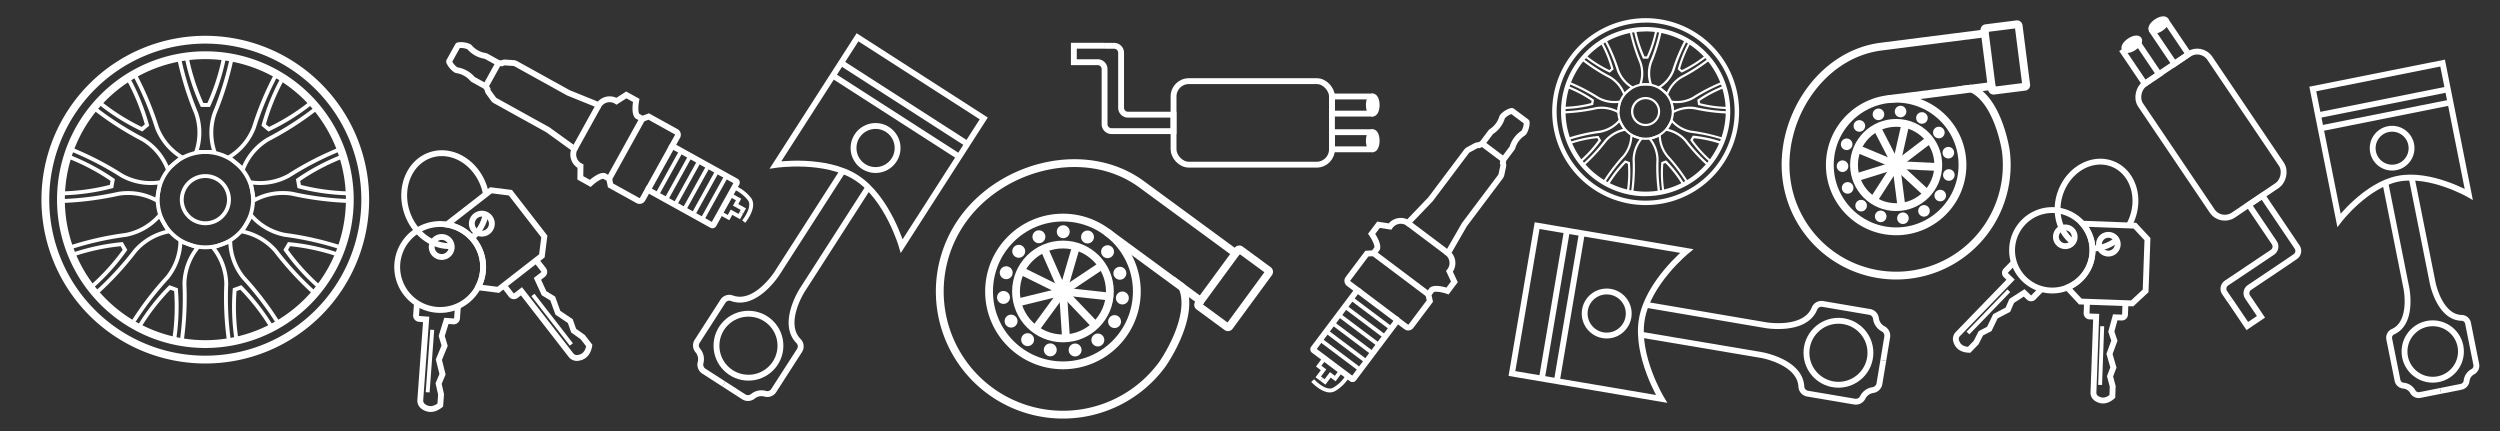 <svg id="Ebene_1" data-name="Ebene 1" xmlns="http://www.w3.org/2000/svg" viewBox="0 0 1280 220.77">
  <rect x="0" y="0" width="1280" height="220.77" fill="#333333" stroke="none"/>
  <defs>
    <style>
      .cls-1, .cls-2, .cls-4 {
        fill: none;
      }

      .cls-1, .cls-2, .cls-4, .cls-5 {
        stroke: #fff;
        stroke-miterlimit: 10;
      }

      .cls-1, .cls-5 {
        stroke-width: 3px;
      }

      .cls-2 {
        stroke-width: 4px;
      }

      .cls-3, .cls-5 {
        fill: #fff;
      }

      .cls-4 {
        stroke-width: 2px;
      }
    </style>
  </defs>
  <g>
    <circle class="cls-1" cx="448.29" cy="75.78" r="11.28"/>
    <g>
      <path class="cls-1" d="M397.05,84.44l42-65.35,64.63,41.55-42,65.35s-7.17-24.66-23.19-35S397.05,84.44,397.05,84.44Z"/>
      <line class="cls-1" x1="426.46" y1="38.7" x2="491.09" y2="80.25"/>
      <line class="cls-1" x1="430.66" y1="32.16" x2="495.29" y2="73.71"/>
    </g>
    <circle class="cls-1" cx="383.21" cy="177" r="16.38"/>
    <g>
      <path class="cls-1" d="M370.6,196.61,360.33,190a4,4,0,0,1-1.62-4.39,6.88,6.88,0,0,0-1.48-6.24,3.91,3.91,0,0,1-.31-4.58l13.22-20.55a3.85,3.85,0,0,1,4.56-1.56c12.05,4.44,23-12.55,23-12.55l33.61-52.29"/>
      <path class="cls-1" d="M370.6,196.61l10.28,6.61a4,4,0,0,0,4.66-.36,6.91,6.91,0,0,1,6.3-1.24,3.9,3.9,0,0,0,4.29-1.62l13.22-20.55a3.87,3.87,0,0,0-.48-4.8c-9.05-9.12,1.88-26.12,1.88-26.12l33.61-52.28"/>
    </g>
  </g>
  <g>
    <circle class="cls-1" cx="1224.76" cy="75.87" r="9.95"/>
    <g>
      <path class="cls-1" d="M1197.57,112.78l-13.42-67.22,66.47-13.27L1264,99.5s-19.67-11.24-36.14-8S1197.57,112.78,1197.57,112.78Z"/>
      <line class="cls-1" x1="1188.18" y1="65.73" x2="1254.65" y2="52.45"/>
      <line class="cls-1" x1="1186.83" y1="59.01" x2="1253.3" y2="45.73"/>
    </g>
    <circle class="cls-1" cx="1245.56" cy="179.97" r="14.45"/>
    <g>
      <path class="cls-1" d="M1249.58,200.14,1239,202.25a3.48,3.48,0,0,1-3.71-1.8,6.11,6.11,0,0,0-4.77-3,3.43,3.43,0,0,1-3-2.71l-4.23-21.14a3.4,3.4,0,0,1,1.94-3.78c10.37-4.58,6.88-22.06,6.88-22.06l-10.74-53.77"/>
      <path class="cls-1" d="M1249.58,200.14l10.57-2.11a3.51,3.51,0,0,0,2.75-3.09,6.07,6.07,0,0,1,3.23-4.65,3.46,3.46,0,0,0,1.73-3.65l-4.23-21.15a3.38,3.38,0,0,0-3.24-2.74c-11.33-.25-14.83-17.73-14.83-17.73l-10.74-53.77"/>
    </g>
  </g>
  <g>
    <circle class="cls-1" cx="822.63" cy="160.52" r="11.28"/>
    <g>
      <path class="cls-1" d="M850.72,204.24l-76.61-13L787,115.52l76.6,13s-19.86,16.28-23,35.06S850.72,204.24,850.72,204.24Z"/>
      <line class="cls-1" x1="797.09" y1="195.16" x2="809.93" y2="119.41"/>
      <line class="cls-1" x1="789.43" y1="193.86" x2="802.27" y2="118.11"/>
    </g>
    <circle class="cls-1" cx="941.28" cy="180.62" r="16.38"/>
    <g>
      <path class="cls-1" d="M964.26,184.52l-2,12a4,4,0,0,1-3.41,3.21,6.92,6.92,0,0,0-5.16,3.82,3.91,3.91,0,0,1-4.08,2.08l-24.1-4.08a3.87,3.87,0,0,1-3.22-3.59c-.65-12.83-20.57-16.21-20.57-16.21L840.4,171.41"/>
      <path class="cls-1" d="M964.26,184.52l2-12.05a4,4,0,0,0-2.16-4.15,6.91,6.91,0,0,1-3.62-5.3,3.89,3.89,0,0,0-3.17-3.31l-24.09-4.09A3.86,3.86,0,0,0,929,158c-4.84,11.9-24.77,8.52-24.77,8.52L843,156.09"/>
    </g>
  </g>
  <g>
    <circle class="cls-2" cx="544.23" cy="149.23" r="24.03"/>
    <circle class="cls-2" cx="544.23" cy="149.23" r="37.83"/>
    <path class="cls-2" d="M632.63,129.66,584.5,94.35c-28.09-20.6-70.74-10.2-91.12,17.58a63.07,63.07,0,0,0,101.71,74.61s16.66-23.51,10.42-39.27l9.23,6.77Z"/>
    <line class="cls-2" x1="605.51" y1="147.27" x2="566.61" y2="118.73"/>
    <path class="cls-2" d="M614.74,154l-1.11,1.52a.93.93,0,0,0,.2,1.31l14.34,10.52a.93.93,0,0,0,1.31-.2l20.12-27.43a.94.94,0,0,0-.2-1.32l-14.34-10.52a.94.94,0,0,0-1.31.21l-1.12,1.53"/>
    <line class="cls-2" x1="544.23" y1="149.23" x2="530.02" y2="168.61"/>
    <line class="cls-2" x1="544.23" y1="149.23" x2="545.8" y2="173.21"/>
    <line class="cls-2" x1="544.23" y1="149.23" x2="560.84" y2="166.59"/>
    <line class="cls-2" x1="544.23" y1="149.23" x2="568.12" y2="151.85"/>
    <line class="cls-2" x1="544.23" y1="149.23" x2="564.22" y2="135.89"/>
    <line class="cls-2" x1="544.23" y1="149.23" x2="550.96" y2="126.17"/>
    <line class="cls-2" x1="544.23" y1="149.23" x2="534.56" y2="127.24"/>
    <line class="cls-2" x1="544.23" y1="149.23" x2="522.69" y2="138.6"/>
    <line class="cls-2" x1="544.23" y1="149.23" x2="520.9" y2="154.94"/>
    <circle class="cls-3" cx="526.14" cy="173.9" r="3.31"/>
    <circle class="cls-3" cx="537.74" cy="179.13" r="3.31"/>
    <circle class="cls-3" cx="550.46" cy="179.19" r="3.31"/>
    <circle class="cls-3" cx="562.1" cy="174.07" r="3.31"/>
    <circle class="cls-3" cx="570.66" cy="164.65" r="3.31"/>
    <circle class="cls-3" cx="574.65" cy="152.57" r="3.31"/>
    <circle class="cls-3" cx="573.38" cy="139.91" r="3.31"/>
    <circle class="cls-3" cx="567.07" cy="128.87" r="3.31"/>
    <circle class="cls-3" cx="556.81" cy="121.34" r="3.31"/>
    <circle class="cls-3" cx="544.38" cy="118.64" r="3.31"/>
    <circle class="cls-3" cx="531.92" cy="121.22" r="3.31"/>
    <circle class="cls-3" cx="521.59" cy="128.66" r="3.31"/>
    <circle class="cls-3" cx="515.18" cy="139.64" r="3.31"/>
    <circle class="cls-3" cx="513.79" cy="152.29" r="3.31"/>
    <circle class="cls-3" cx="517.67" cy="164.41" r="3.31"/>
  </g>
  <g>
    <circle class="cls-2" cx="970.83" cy="84.48" r="21.57"/>
    <circle class="cls-2" cx="970.83" cy="84.48" r="33.96"/>
    <path class="cls-2" d="M1016.26,17.09,963.1,23.87c-31,3.95-52.35,37.1-48.44,67.77A56.62,56.62,0,0,0,1027,77.33s-3.69-25.61-17.5-32l10.2-1.3Z"/>
    <line class="cls-2" x1="1009.49" y1="45.32" x2="966.53" y2="50.8"/>
    <path class="cls-2" d="M1019.69,44l.21,1.68a.84.84,0,0,0,.94.73l15.84-2a.84.84,0,0,0,.73-.94l-3.86-30.3a.84.84,0,0,0-.94-.73l-15.84,2a.84.84,0,0,0-.73.94l.22,1.69"/>
    <line class="cls-2" x1="970.83" y1="84.48" x2="973.55" y2="105.88"/>
    <line class="cls-2" x1="970.83" y1="84.48" x2="986.67" y2="99.12"/>
    <line class="cls-2" x1="970.83" y1="84.48" x2="992.37" y2="85.51"/>
    <line class="cls-2" x1="970.83" y1="84.48" x2="987.99" y2="71.42"/>
    <line class="cls-2" x1="970.83" y1="84.48" x2="975.58" y2="63.44"/>
    <line class="cls-2" x1="970.83" y1="84.48" x2="960.95" y2="65.31"/>
    <line class="cls-2" x1="970.83" y1="84.48" x2="950.93" y2="76.15"/>
    <line class="cls-2" x1="970.83" y1="84.48" x2="950.23" y2="90.88"/>
    <line class="cls-2" x1="970.83" y1="84.48" x2="959.16" y2="102.62"/>
    <circle class="cls-3" cx="974.3" cy="111.73" r="2.97"/>
    <circle class="cls-3" cx="985.08" cy="107.96" r="2.97"/>
    <circle class="cls-3" cx="993.4" cy="100.13" r="2.97"/>
    <circle class="cls-3" cx="997.81" cy="89.6" r="2.97"/>
    <circle class="cls-3" cx="997.56" cy="78.18" r="2.97"/>
    <circle class="cls-3" cx="992.69" cy="67.85" r="2.97"/>
    <circle class="cls-3" cx="984.03" cy="60.4" r="2.97"/>
    <circle class="cls-3" cx="973.09" cy="57.11" r="2.97"/>
    <circle class="cls-3" cx="961.77" cy="58.55" r="2.97"/>
    <circle class="cls-3" cx="952" cy="64.48" r="2.97"/>
    <circle class="cls-3" cx="945.49" cy="73.87" r="2.97"/>
    <circle class="cls-3" cx="943.37" cy="85.09" r="2.97"/>
    <circle class="cls-3" cx="945.99" cy="96.2" r="2.97"/>
    <circle class="cls-3" cx="952.9" cy="105.29" r="2.97"/>
    <circle class="cls-3" cx="962.92" cy="110.78" r="2.97"/>
  </g>
  <g>
    <path class="cls-1" d="M230,31.3a.51.51,0,0,0,0,.45,10,10,0,0,0,3.38,4,1.63,1.63,0,0,0,.49.2,13.25,13.25,0,0,1,8,4.41,1.34,1.34,0,0,0,.39.32l6.34,3.52,1,1.42a3.46,3.46,0,0,0,.58,1.71l2.47,3.39a2.91,2.91,0,0,0,1,.85l26.84,14.87,13.65,9.85a6.64,6.64,0,0,0,3.07,8.78l-.08,6,5.09,2.82s4.46-4.18,7.05-3.82l2.63,1.46.69,3.39,14.05,7.78A1.77,1.77,0,0,0,329,102l2.69-4.85,32.71,18.12a.7.7,0,0,0,1-.28l.66-1.18,5.22-9.43L376.51,95l.65-1.18a.71.71,0,0,0-.27-1L344.18,74.7l2.69-4.85a1.78,1.78,0,0,0-.69-2.41l-14.05-7.78-3.25,1.2-2.63-1.45c-1.68-2-.5-8-.5-8l-5.09-2.82-5,3.24a6.64,6.64,0,0,0-9.07,2L291,47.52,264.15,32.65a3,3,0,0,0-1.23-.37L258.73,32a3,3,0,0,0-1.75.41l-1.75-.11-6.34-3.52a1.66,1.66,0,0,0-.49-.16,13.24,13.24,0,0,1-8-4.43,1.66,1.66,0,0,0-.43-.32,10,10,0,0,0-5.22-.71.51.51,0,0,0-.38.25Z"/>
    <line class="cls-1" x1="294.13" y1="76.34" x2="306.58" y2="53.87"/>
    <line class="cls-1" x1="331.73" y1="97.17" x2="344.18" y2="74.7"/>
    <line class="cls-1" x1="248.6" y1="44.25" x2="255.23" y2="32.29"/>
    <line class="cls-1" x1="311.89" y1="91.54" x2="328.88" y2="60.86"/>
    <path class="cls-4" d="M380.78,113.45s6-7.29,3-11.46A19.51,19.51,0,0,0,376,96"/>
    <polyline class="cls-4" points="379.55 108.98 380.6 107.09 376.63 104.89 378.15 102.15 373.85 99.77"/>
    <polyline class="cls-4" points="379.55 108.98 378.51 110.87 374.54 108.67 373.02 111.41 368.72 109.03"/>
    <line class="cls-4" x1="354.91" y1="109.88" x2="367.35" y2="87.41"/>
    <line class="cls-4" x1="350.45" y1="107.02" x2="362.89" y2="84.56"/>
    <line class="cls-4" x1="345.77" y1="104.56" x2="358.21" y2="82.09"/>
    <line class="cls-4" x1="341.09" y1="102.1" x2="353.53" y2="79.63"/>
    <line class="cls-4" x1="336.63" y1="99.24" x2="349.07" y2="76.77"/>
    <line class="cls-4" x1="359.48" y1="112.54" x2="371.92" y2="90.07"/>
  </g>
  <g>
    <path class="cls-1" d="M774.27,56.89a.52.52,0,0,0-.45-.07,9.93,9.93,0,0,0-4.47,2.78,1.64,1.64,0,0,0-.27.46,13.22,13.22,0,0,1-5.47,7.3,1.54,1.54,0,0,0-.37.35l-4.36,5.79-1.56.83a3.47,3.47,0,0,0-1.77.33l-3.69,2a2.93,2.93,0,0,0-1,.84L732.44,102l-11.63,12.15a6.66,6.66,0,0,0-9.13,1.83l-5.89-.91-3.5,4.65s3.53,5,2.81,7.52l-1.8,2.4-3.46.22-9.65,12.84a1.78,1.78,0,0,0,.35,2.48l4.44,3.33-22.47,29.89a.72.72,0,0,0,.14,1l1.09.81,8.61,6.48,8.62,6.47,1.08.82a.71.71,0,0,0,1-.14L715.51,164l4.44,3.34a1.77,1.77,0,0,0,2.48-.35l9.65-12.84-.75-3.38,1.81-2.4c2.21-1.39,8,.61,8,.61l3.5-4.66-2.51-5.4a6.65,6.65,0,0,0-.78-9.28L749.78,115l18.44-24.53a3,3,0,0,0,.53-1.18l.87-4.1a3,3,0,0,0-.17-1.79l.36-1.72,4.35-5.8a1.28,1.28,0,0,0,.23-.45,13.28,13.28,0,0,1,5.49-7.29,1.71,1.71,0,0,0,.38-.38,10,10,0,0,0,1.42-5.07.49.49,0,0,0-.19-.41Z"/>
    <line class="cls-1" x1="720.81" y1="114.16" x2="741.34" y2="129.59"/>
    <line class="cls-1" x1="694.98" y1="148.52" x2="715.51" y2="163.95"/>
    <line class="cls-1" x1="758.88" y1="73.5" x2="769.81" y2="81.72"/>
    <line class="cls-1" x1="703.3" y1="129.65" x2="731.33" y2="150.72"/>
    <path class="cls-4" d="M672.08,194.85s6.38,7,10.93,4.55a19.43,19.43,0,0,0,7-6.92"/>
    <polyline class="cls-4" points="676.67 194.25 678.4 195.55 681.13 191.92 683.63 193.81 686.58 189.88"/>
    <polyline class="cls-4" points="676.67 194.25 674.95 192.96 677.67 189.33 675.17 187.45 678.12 183.52"/>
    <line class="cls-4" x1="679.19" y1="169.72" x2="699.72" y2="185.15"/>
    <line class="cls-4" x1="682.63" y1="165.7" x2="703.17" y2="181.13"/>
    <line class="cls-4" x1="685.72" y1="161.4" x2="706.25" y2="176.83"/>
    <line class="cls-4" x1="688.81" y1="157.11" x2="709.34" y2="172.54"/>
    <line class="cls-4" x1="692.25" y1="153.09" x2="712.79" y2="168.52"/>
    <line class="cls-4" x1="675.92" y1="173.88" x2="696.45" y2="189.31"/>
  </g>
  <g>
    <path class="cls-1" d="M248.8,99.41a27.12,27.12,0,0,0-1-3.93c-4.32-12.6-16.62-19.79-27.49-16.07s-16.18,17-11.86,29.55c3.7,10.8,13.27,17.63,22.77,17"/>
    <path class="cls-1" d="M241.41,122a21.35,21.35,0,0,0,7.28-12.21"/>
    <path class="cls-1" d="M227,114.76a22,22,0,1,0,20.31,23.5A22,22,0,0,0,227,114.76Zm-1.22,16.8a5.12,5.12,0,1,1,5.48-4.73A5.12,5.12,0,0,1,225.73,131.56Z"/>
    <path class="cls-1" d="M258,146.2l3.74,4.82a1.74,1.74,0,0,0,2.43.31l2.82-2.19,25.35,32.67a3.76,3.76,0,0,0,3.37,1.46q5-.57,6-6.35l-3.37-4.34-4.64-3.29L292,164.42l-6.38-4.31L283,152.85l-4.45-2.73-3.38-7.35,2.82-2.19a1.73,1.73,0,0,0,.31-2.43l-3.75-4.83"/>
    <line class="cls-4" x1="272.85" y1="151.01" x2="292.53" y2="176.37"/>
    <path class="cls-1" d="M261.32,98.67l-9.95-1.25L229,114.8l0,.2a22,22,0,0,1,15.89,31.8l.26.33,9.94,1.26L277.44,131l1.25-9.94Zm-11.48,19.89a5.12,5.12,0,1,1,.91-7.18A5.11,5.11,0,0,1,249.84,118.56Z"/>
    <path class="cls-1" d="M213.47,155.33l-.44,6.1a1.73,1.73,0,0,0,1.6,1.85l3.56.26-3,41.25a3.77,3.77,0,0,0,1.53,3.33q4.11,2.92,8.7-.72l.4-5.48-1.25-5.55,2-4.74-1.86-7.48,2.93-7.13-1.48-5,2.4-7.73,3.56.26A1.73,1.73,0,0,0,234,163l.44-6.09"/>
    <line class="cls-4" x1="221.3" y1="168.85" x2="218.96" y2="200.86"/>
  </g>
  <g>
    <path class="cls-1" d="M1090,115.43a26,26,0,0,0,1.62-3.45c4.47-11.66-.06-24.23-10.12-28.09s-21.83,2.48-26.3,14.14c-3.83,10-1,20.67,6.16,25.94"/>
    <path class="cls-1" d="M1071.14,127.25a20,20,0,0,0,12.58-4.41"/>
    <path class="cls-1" d="M1065.09,113.35a20.59,20.59,0,1,0,.49,29.11A20.58,20.58,0,0,0,1065.09,113.35Zm-11,11.35a4.8,4.8,0,1,1,6.79-.12A4.81,4.81,0,0,1,1054.11,124.7Z"/>
    <path class="cls-1" d="M1068.54,154.62l-.21,5.73a1.62,1.62,0,0,0,1.56,1.68l3.35.12-1.39,38.75a3.49,3.49,0,0,0,1.54,3.07q4,2.61,8.13-1l.19-5.15-1.37-5.15,1.72-4.52-2-6.94,2.5-6.78-1.56-4.63,2-7.33,3.34.12a1.62,1.62,0,0,0,1.68-1.56l.21-5.73"/>
    <line class="cls-4" x1="1076.34" y1="167.02" x2="1075.25" y2="197.09"/>
    <path class="cls-1" d="M1099.49,122.42l-6.4-6.88-26.56-1-.14.13a20.6,20.6,0,0,1-7.68,32.43l0,.4,6.41,6.88,26.56.95,6.88-6.4Zm-20.21,7.42a4.8,4.8,0,1,1,5-4.63A4.81,4.81,0,0,1,1079.28,129.84Z"/>
    <path class="cls-1" d="M1031,134.44l-4,4.12a1.62,1.62,0,0,0,0,2.29l2.41,2.33-27,27.87a3.55,3.55,0,0,0-.91,3.32c.8,3,3,4.62,6.7,4.72l3.58-3.71,2.43-4.74,4.3-2.22,3.15-6.5,6.39-3.36,1.94-4.49,6.38-4.12,2.41,2.33a1.62,1.62,0,0,0,2.29,0l4-4.12"/>
    <line class="cls-4" x1="1028.51" y1="148.87" x2="1007.59" y2="170.5"/>
  </g>
  <g>
    <path class="cls-2" d="M105.15,20.33A81.89,81.89,0,1,0,187,102.22,81.89,81.89,0,0,0,105.15,20.33Zm0,155.84a73.95,73.95,0,1,1,73.95-73.95A74,74,0,0,1,105.15,176.17Z"/>
    <path class="cls-4" d="M105.15,77.82a24.4,24.4,0,1,0,24.4,24.4A24.41,24.41,0,0,0,105.15,77.82Zm0,36.48a12.08,12.08,0,1,1,12.08-12.08A12.08,12.08,0,0,1,105.15,114.3Z"/>
    <path class="cls-4" d="M109.86,77.82a30.55,30.55,0,0,1,0-19.81,160.22,160.22,0,0,0,8.8-28.36h-4a110.85,110.85,0,0,1-7.82,24.09h-3.36a110.85,110.85,0,0,1-7.82-24.09h-4A160.22,160.22,0,0,0,100.44,58a30.55,30.55,0,0,1,0,19.81Z"/>
    <path class="cls-4" d="M93.07,80.5A30.56,30.56,0,0,1,80.34,65.32,160.44,160.44,0,0,0,68.85,38l-3.07,2.57A110.64,110.64,0,0,1,75.27,64L72.7,66.16A111.08,111.08,0,0,1,51.22,52.74l-3.06,2.58a160,160,0,0,0,25,16.06A30.57,30.57,0,0,1,85.86,86.56Z"/>
    <path class="cls-4" d="M81.94,93.35a30.62,30.62,0,0,1-19.52-3.44A159.74,159.74,0,0,0,36,76.32l-.7,3.94A111.07,111.07,0,0,1,57.7,92.15l-.59,3.31A111.2,111.2,0,0,1,32,99l-.69,3.94a159.77,159.77,0,0,0,29.45-3.74,30.56,30.56,0,0,1,19.51,3.44Z"/>
    <path class="cls-4" d="M81.67,110.34a30.55,30.55,0,0,1-17.17,9.91,160.5,160.5,0,0,0-28.95,6.56l2,3.47A111,111,0,0,1,62.32,125L64,127.92a110.53,110.53,0,0,1-16.94,18.82l2,3.47a160,160,0,0,0,20.15-21.8,30.57,30.57,0,0,1,17.16-9.91Z"/>
    <path class="cls-4" d="M92.38,123.54a30.54,30.54,0,0,1-6.78,18.62,159.33,159.33,0,0,0-18,23.64l3.76,1.37a110.68,110.68,0,0,1,15.59-20l3.16,1.15a111.06,111.06,0,0,1-.89,25.31L93,175a159.54,159.54,0,0,0,1.43-29.66,30.6,30.6,0,0,1,6.78-18.62Z"/>
    <path class="cls-4" d="M109.07,126.76a30.6,30.6,0,0,1,6.78,18.62A159.54,159.54,0,0,0,117.28,175l3.76-1.37a111.06,111.06,0,0,1-.89-25.31l3.16-1.15a110.68,110.68,0,0,1,15.59,20l3.76-1.37a159.33,159.33,0,0,0-18-23.64,30.54,30.54,0,0,1-6.78-18.62Z"/>
    <path class="cls-4" d="M123.93,118.5a30.57,30.57,0,0,1,17.16,9.91,160,160,0,0,0,20.15,21.8l2-3.47a111,111,0,0,1-16.95-18.82L148,125a111,111,0,0,1,24.77,5.27l2-3.47a160.5,160.5,0,0,0-28.95-6.56,30.52,30.52,0,0,1-17.16-9.91Z"/>
    <path class="cls-4" d="M130,102.62a30.56,30.56,0,0,1,19.51-3.44A159.77,159.77,0,0,0,179,102.92L178.27,99a111.2,111.2,0,0,1-25.08-3.52l-.58-3.31A110.73,110.73,0,0,1,175,80.26l-.7-3.94a159.74,159.74,0,0,0-26.39,13.59,30.61,30.61,0,0,1-19.52,3.44Z"/>
    <path class="cls-4" d="M124.44,86.56a30.57,30.57,0,0,1,12.74-15.18,160,160,0,0,0,25-16.06l-3.06-2.58A111.08,111.08,0,0,1,137.6,66.16L135,64a110.64,110.64,0,0,1,9.49-23.48L141.45,38A160.44,160.44,0,0,0,130,65.32,30.56,30.56,0,0,1,117.23,80.5Z"/>
  </g>
  <g>
    <path class="cls-3" d="M842.57,105a47.85,47.85,0,1,1,47.85-47.85A47.9,47.9,0,0,1,842.57,105Zm0-93.41a45.57,45.57,0,1,0,45.57,45.56A45.61,45.61,0,0,0,842.57,11.55Zm0,88.88a43.32,43.32,0,1,1,43.32-43.32A43.37,43.37,0,0,1,842.57,100.43Zm0-84.35a41,41,0,1,0,41,41A41.08,41.08,0,0,0,842.57,16.08Z"/>
    <path class="cls-3" d="M842.57,71.6a14.49,14.49,0,1,1,14.49-14.49A14.51,14.51,0,0,1,842.57,71.6Zm0-27.83a13.35,13.35,0,1,0,13.35,13.34A13.35,13.35,0,0,0,842.57,43.77Zm0,20.8A7.46,7.46,0,1,1,850,57.11,7.47,7.47,0,0,1,842.57,64.57Zm0-13.77a6.32,6.32,0,1,0,6.32,6.31A6.32,6.32,0,0,0,842.57,50.8Z"/>
    <path class="cls-3" d="M846,43.77h-6.92l.23-.74a16.76,16.76,0,0,0,0-11,89.79,89.79,0,0,1-5-16.25l-.14-.68h3.45l.09.46A63,63,0,0,0,842,28.89h1.18a62.41,62.41,0,0,0,4.27-13.28l.09-.46H851l-.13.68a91.44,91.44,0,0,1-5.05,16.28,16.73,16.73,0,0,0,0,10.92Zm-5.38-1.14h3.84a17.9,17.9,0,0,1,.23-10.93,91.72,91.72,0,0,0,4.86-15.41h-1.12a65.17,65.17,0,0,1-4.41,13.41l-.15.33h-2.66l-.15-.33a64.34,64.34,0,0,1-4.4-13.41h-1.13a91.79,91.79,0,0,0,4.85,15.39A17.89,17.89,0,0,1,840.65,42.63Z"/>
    <path class="cls-3" d="M831.34,49.12l-.3-.72A16.74,16.74,0,0,0,824,40a90.48,90.48,0,0,1-14.3-9.21l-.54-.43,2.64-2.22.36.3A63.16,63.16,0,0,0,824,35.87l.9-.76a62.52,62.52,0,0,0-5.26-12.91l-.23-.41L822,19.57l.34.61A91.53,91.53,0,0,1,829,35.89a16.78,16.78,0,0,0,7,8.36l.66.41ZM811,30.35A92.1,92.1,0,0,0,824.57,39a17.89,17.89,0,0,1,7.22,8.23l2.94-2.47a17.87,17.87,0,0,1-6.85-8.51,91.26,91.26,0,0,0-6.18-14.93l-.86.72a63.77,63.77,0,0,1,5.24,13.1l.1.35-2,1.71-.34-.16a65.34,65.34,0,0,1-12-7.43Z"/>
    <path class="cls-3" d="M828.83,58.21l-.69-.36a16.77,16.77,0,0,0-10.78-1.91,90.82,90.82,0,0,1-16.88,2.14l-.69,0,.6-3.4h.47a62.28,62.28,0,0,0,13.81-1.9l.21-1.16a63,63,0,0,0-12.34-6.51l-.43-.17.6-3.39.64.25A91,91,0,0,1,818.5,49.6a16.8,16.8,0,0,0,10.76,1.89l.77-.1Zm-27.48-2.39-.19,1.11a91.62,91.62,0,0,0,16-2.11A17.91,17.91,0,0,1,828,56.49l.67-3.79a17.77,17.77,0,0,1-10.72-2.12,93.83,93.83,0,0,0-14.33-7.46l-.2,1.11a64,64,0,0,1,12.44,6.67l.3.2-.46,2.62-.36.09A64.25,64.25,0,0,1,801.35,55.82Z"/>
    <path class="cls-3" d="M810.43,85.37l-1.72-3,.35-.31a62.53,62.53,0,0,0,9.36-10.33l-.59-1a63,63,0,0,0-13.63,2.94l-.44.15-1.73-3,.66-.22a90.66,90.66,0,0,1,16.62-3.77,16.74,16.74,0,0,0,9.45-5.47l.52-.57,3.46,6L832,67a16.75,16.75,0,0,0-9.48,5.47A90.87,90.87,0,0,1,811,84.91Zm-.27-2.75.56,1a91.64,91.64,0,0,0,10.9-11.89A17.9,17.9,0,0,1,831,66l-1.93-3.33A17.82,17.82,0,0,1,819.49,68a90.94,90.94,0,0,0-15.77,3.5l.56,1a64,64,0,0,1,13.81-2.89l.36,0,1.33,2.29-.21.3A64.17,64.17,0,0,1,810.16,82.62Z"/>
    <path class="cls-3" d="M836.11,99.42l-3.24-1.18.07-.47a62.59,62.59,0,0,0,.53-13.93l-1.11-.41a63.21,63.21,0,0,0-8.55,11l-.24.4-3.24-1.18.36-.59A90.06,90.06,0,0,1,831,79.51a16.76,16.76,0,0,0,3.72-10.26l0-.78,6.51,2.37-.47.62A16.75,16.75,0,0,0,837,81.74a90.48,90.48,0,0,1-.82,17Zm-2-1.94,1.05.39a91.87,91.87,0,0,0,.71-16.12,17.94,17.94,0,0,1,3.52-10.37l-3.61-1.31a17.85,17.85,0,0,1-3.95,10.19A91,91,0,0,0,822,93.07l1.05.39a64,64,0,0,1,8.72-11.09l.26-.26,2.5.91,0,.36A64.2,64.2,0,0,1,834.14,97.48Z"/>
    <path class="cls-3" d="M849,99.42l-.11-.69a92.35,92.35,0,0,1-.82-17,16.73,16.73,0,0,0-3.75-10.25l-.47-.62,6.51-2.37,0,.78a16.76,16.76,0,0,0,3.74,10.28,91.39,91.39,0,0,1,10.3,13.55l.35.59-3.23,1.18-.25-.4a63.21,63.21,0,0,0-8.55-11l-1.11.41a62.59,62.59,0,0,0,.53,13.93l.07.47Zm-3.31-28a17.86,17.86,0,0,1,3.52,10.35A92,92,0,0,0,850,97.87l1-.39a64.2,64.2,0,0,1-.44-14.1l0-.36,2.49-.91.26.26a64,64,0,0,1,8.72,11.09l1.06-.39a92.6,92.6,0,0,0-9.82-12.8,17.86,17.86,0,0,1-4-10.2Z"/>
    <path class="cls-3" d="M874.71,85.37l-.52-.46A91.23,91.23,0,0,1,862.62,72.4,16.78,16.78,0,0,0,853.15,67l-.75-.17,3.46-6,.53.57a16.73,16.73,0,0,0,9.47,5.48,90.1,90.1,0,0,1,16.59,3.76l.66.22-1.72,3-.45-.15a63,63,0,0,0-13.63-2.94l-.59,1a63,63,0,0,0,9.36,10.33l.35.31ZM854.16,66a17.83,17.83,0,0,1,9.34,5.66,92.05,92.05,0,0,0,10.92,11.91l.56-1a63.67,63.67,0,0,1-9.4-10.52l-.22-.3,1.33-2.29.36,0a63.92,63.92,0,0,1,13.81,2.89l.57-1A91.45,91.45,0,0,0,865.67,68a17.84,17.84,0,0,1-9.59-5.27Z"/>
    <path class="cls-3" d="M856.32,58.21l-1.21-6.82.77.1a16.81,16.81,0,0,0,10.78-1.9,90.75,90.75,0,0,1,15.13-7.78l.65-.25L883,45l-.43.17a63.24,63.24,0,0,0-12.34,6.51l.21,1.16a62.28,62.28,0,0,0,13.82,1.9h.46l.6,3.4-.69,0a91.32,91.32,0,0,1-16.9-2.14A16.75,16.75,0,0,0,857,57.85Zm8.87-3.62a16.21,16.21,0,0,1,2.78.23,92.17,92.17,0,0,0,16,2.11l-.2-1.11a64.34,64.34,0,0,1-14-2l-.36-.09L869,51.1l.31-.2a63.6,63.6,0,0,1,12.43-6.67l-.2-1.11a93.55,93.55,0,0,0-14.31,7.45A17.77,17.77,0,0,1,856.5,52.7l.67,3.79A18.54,18.54,0,0,1,865.19,54.59Z"/>
    <path class="cls-3" d="M853.8,49.12l-5.3-4.46.65-.41a16.76,16.76,0,0,0,7-8.38,91.53,91.53,0,0,1,6.58-15.69l.34-.61,2.64,2.22-.23.41a63.08,63.08,0,0,0-5.26,12.91l.9.76A62.84,62.84,0,0,0,873,28.45l.37-.3L876,30.37l-.54.43A90.65,90.65,0,0,1,861.11,40a16.79,16.79,0,0,0-7,8.38Zm-3.39-4.34,3,2.47A17.81,17.81,0,0,1,860.55,39a92.82,92.82,0,0,0,13.63-8.68l-.86-.72a64.47,64.47,0,0,1-12,7.43l-.33.16-2-1.71.1-.35a64.92,64.92,0,0,1,5.24-13.1l-.86-.72a91.49,91.49,0,0,0-6.17,14.9A17.87,17.87,0,0,1,850.41,44.78Z"/>
  </g>
  <g>
    <rect class="cls-1" x="600.86" y="41.54" width="81.1" height="42.77" rx="7.82"/>
    <rect class="cls-1" x="681.97" y="49.4" width="19.7" height="8.77"/>
    <rect class="cls-1" x="681.97" y="67.68" width="19.7" height="8.77"/>
    <path class="cls-1" d="M565.57,23.43H549.81v8.41H562a3.53,3.53,0,0,1,3.54,3.54v28.2a3.55,3.55,0,0,0,3.55,3.55h31.74V58.72H577.52A3.55,3.55,0,0,1,574,55.18V27a3.55,3.55,0,0,0-3.54-3.54h-4.87"/>
    <ellipse class="cls-5" cx="702.85" cy="72.06" rx="2" ry="4.38"/>
    <ellipse class="cls-5" cx="702.85" cy="53.78" rx="2" ry="4.38"/>
  </g>
  <g>
    <rect class="cls-1" x="1091.54" y="47.51" width="81.1" height="42.77" rx="7.82" transform="translate(1708.48 1045.7) rotate(-124.03)"/>
    <rect class="cls-1" x="1086.47" y="27.86" width="19.7" height="8.77" transform="translate(1683.07 958.88) rotate(-124.03)"/>
    <rect class="cls-1" x="1101.61" y="17.63" width="19.7" height="8.77" transform="translate(1715.16 955.49) rotate(-124.03)"/>
    <path class="cls-1" d="M1141.8,153.85l8.82,13.07,7-4.71-6.84-10.13a3.54,3.54,0,0,1,1-4.92l19.35-13,4-2.73a3.54,3.54,0,0,0,1-4.92l-17.76-26.31-7,4.71,13.06,19.34a3.55,3.55,0,0,1-.95,4.92L1140,144.9a3.54,3.54,0,0,0-1,4.92l2.72,4"/>
    <ellipse class="cls-5" cx="1105.29" cy="12.87" rx="4.38" ry="2" transform="translate(182.05 620.7) rotate(-34.03)"/>
    <ellipse class="cls-5" cx="1090.14" cy="23.09" rx="4.38" ry="2" transform="matrix(0.83, -0.56, 0.56, 0.83, 173.73, 613.97)"/>
  </g>
</svg>
